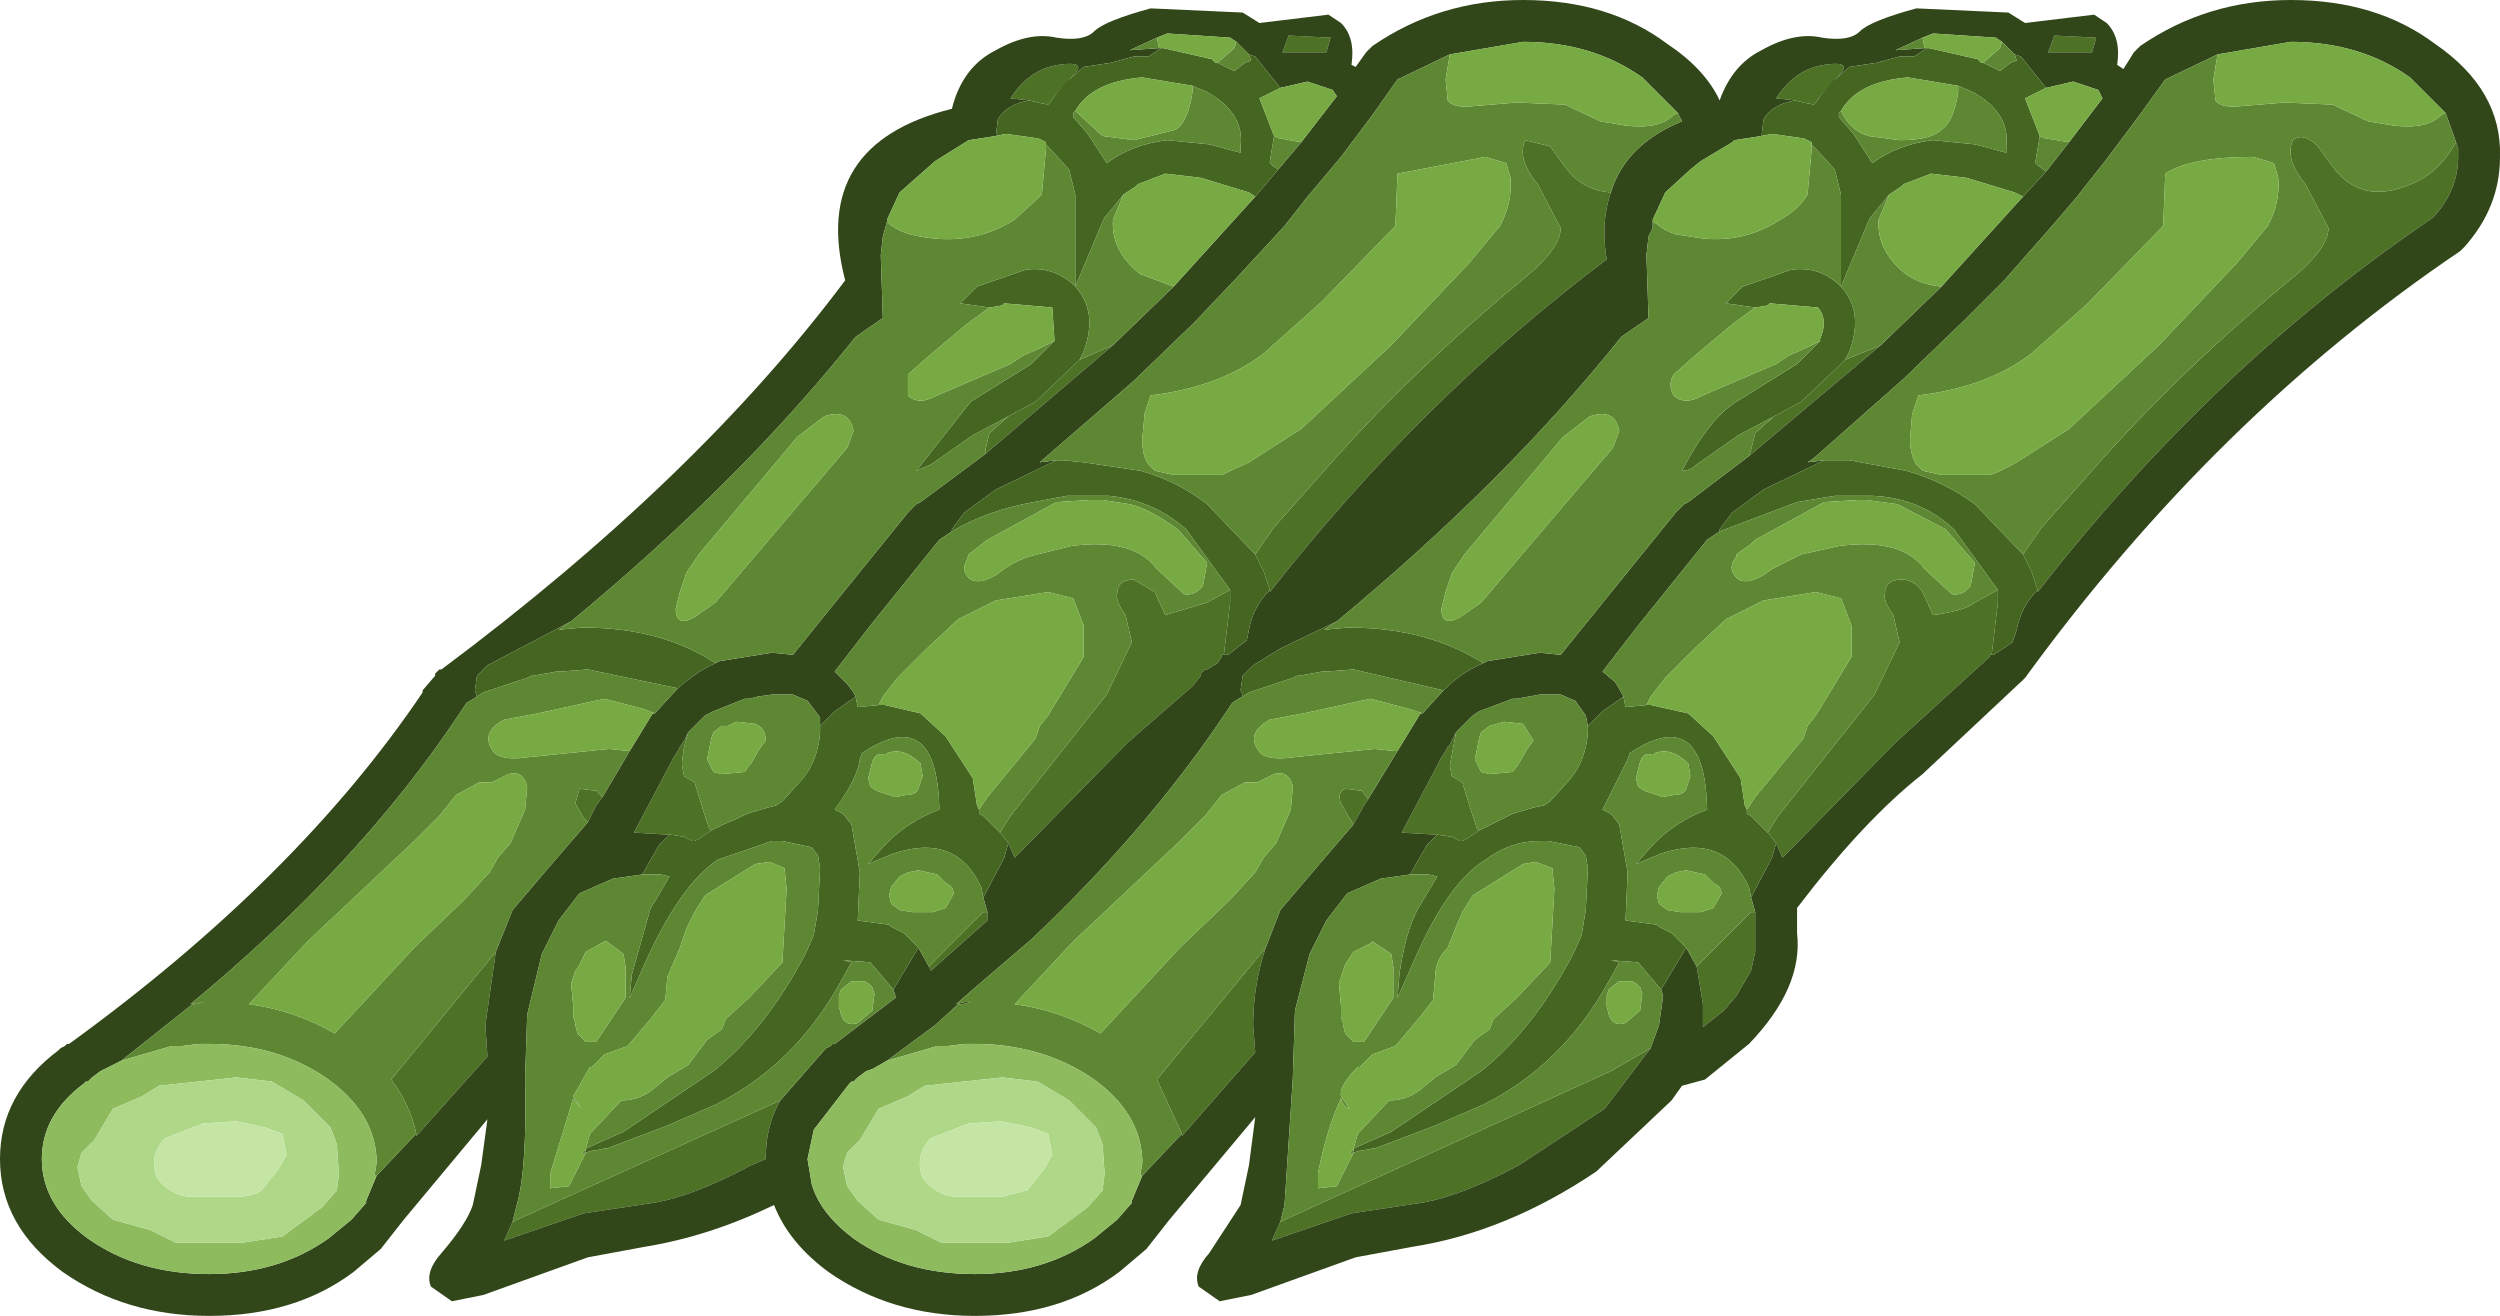 <?xml version="1.0" encoding="UTF-8" standalone="no"?>
<svg xmlns:ffdec="https://www.free-decompiler.com/flash" xmlns:xlink="http://www.w3.org/1999/xlink" ffdec:objectType="shape" height="31.45px" width="59.75px" xmlns="http://www.w3.org/2000/svg">
  <g transform="matrix(1.0, 0.0, 0.0, 1.0, 23.35, 33.95)">
    <path d="M25.6 -32.7 L25.75 -33.1 26.75 -33.05 26.65 -32.7 25.6 -32.7 M21.6 -25.7 L18.45 -23.05 18.5 -23.2 18.6 -23.6 19.05 -24.0 19.7 -24.35 20.75 -25.35 21.6 -25.7 M9.35 -14.85 L9.25 -14.7 9.0 -14.25 8.9 -14.4 8.7 -14.75 Q8.6 -15.0 8.8 -15.1 L9.2 -15.05 9.35 -14.85 M6.9 -11.3 Q6.6 -10.4 6.6 -9.45 L6.65 -8.8 4.9 -6.8 4.9 -6.85 4.3 -8.15 6.9 -11.3 M19.55 -31.55 L19.1 -31.6 Q19.55 -32.3 20.25 -32.4 20.9 -32.5 20.65 -32.2 L20.15 -31.65 20.05 -31.5 20.0 -31.45 19.75 -31.5 19.55 -31.55 M25.0 -20.7 L25.45 -21.35 26.65 -22.7 Q28.75 -25.1 31.55 -27.4 32.3 -28.05 32.3 -28.5 L31.75 -29.55 Q31.25 -30.15 31.45 -30.6 31.7 -30.8 32.05 -30.45 L32.45 -29.9 Q33.1 -29.1 34.15 -29.5 34.9 -29.75 35.35 -30.55 L35.4 -30.4 35.4 -30.2 Q35.4 -29.4 34.8 -28.75 29.55 -25.2 25.35 -19.8 L25.35 -19.85 25.2 -20.3 25.0 -20.7 M24.25 -18.3 L24.2 -18.3 24.2 -18.25 21.95 -16.2 19.25 -13.45 19.1 -13.8 18.9 -14.05 19.15 -14.45 21.45 -17.35 22.05 -18.6 21.9 -19.25 Q21.65 -19.6 21.7 -19.75 21.7 -20.1 22.1 -20.1 22.4 -20.1 22.6 -19.8 L22.85 -19.25 Q23.6 -19.35 23.85 -19.55 L24.4 -19.85 24.4 -19.55 24.25 -18.3 M18.6 -12.15 L18.6 -12.1 18.6 -11.2 18.5 -10.75 18.15 -10.15 17.85 -9.8 17.35 -9.4 17.35 -9.95 17.2 -10.85 17.85 -11.5 18.5 -12.15 18.6 -12.15 M16.1 -8.9 L15.0 -7.45 12.95 -6.1 Q11.55 -5.35 10.6 -5.2 L8.95 -4.95 7.05 -4.3 7.25 -4.75 15.15 -8.35 16.1 -8.9 M11.0 -14.0 L10.15 -14.05 11.05 -15.75 11.1 -15.85 11.2 -16.0 11.25 -16.1 11.3 -16.15 11.45 -16.45 11.3 -15.65 11.35 -15.4 11.6 -15.25 11.8 -14.6 11.95 -14.15 12.0 -14.1 11.7 -13.9 11.6 -13.85 11.55 -13.85 11.35 -13.95 11.0 -14.0 M7.3 -32.7 L7.45 -33.1 8.45 -33.05 8.35 -32.7 7.3 -32.7 M3.25 -25.7 L0.2 -23.1 0.2 -23.2 0.3 -23.6 0.75 -24.0 1.4 -24.35 2.45 -25.35 3.25 -25.7 M-8.95 -14.9 L-9.1 -14.7 -9.3 -14.3 -9.4 -14.4 -9.6 -14.75 -9.5 -15.1 -9.1 -15.05 -8.95 -14.9 M-11.5 -11.2 L-11.75 -9.45 -11.7 -8.7 -13.4 -6.8 -13.4 -6.85 Q-13.55 -7.55 -14.0 -8.15 L-11.5 -11.2 M1.25 -31.55 L0.8 -31.6 Q1.25 -32.3 1.95 -32.4 2.6 -32.5 2.35 -32.2 L1.85 -31.65 1.75 -31.5 1.7 -31.45 1.45 -31.5 1.25 -31.55 M15.15 -29.35 Q14.9 -28.65 15.05 -27.75 10.65 -24.45 7.0 -19.8 L7.0 -19.85 6.85 -20.3 6.65 -20.7 7.1 -21.35 8.3 -22.7 Q10.4 -25.1 13.2 -27.4 13.95 -28.05 13.95 -28.5 L13.4 -29.55 Q12.9 -30.15 13.1 -30.6 L13.7 -30.45 14.1 -29.9 Q14.5 -29.4 15.15 -29.35 M5.9 -18.3 L5.85 -18.3 5.85 -18.25 5.75 -18.1 5.5 -17.95 5.45 -17.95 5.35 -17.85 5.35 -17.8 5.15 -17.55 3.6 -16.2 0.9 -13.45 0.75 -13.8 0.55 -14.05 0.8 -14.45 3.1 -17.35 3.7 -18.6 3.55 -19.25 Q3.3 -19.6 3.35 -19.75 3.35 -20.1 3.75 -20.1 L4.25 -19.8 4.5 -19.25 5.5 -19.55 6.05 -19.85 6.05 -19.55 5.9 -18.3 M0.25 -12.15 L0.25 -12.1 0.25 -11.95 -1.1 -10.75 -1.15 -10.85 -0.5 -11.5 0.15 -12.15 0.25 -12.15 M-4.7 -7.65 Q-5.05 -7.05 -5.05 -6.25 L-5.4 -6.1 Q-6.8 -5.35 -7.75 -5.2 L-9.4 -4.95 -11.3 -4.3 -11.1 -4.75 -4.7 -7.65 M-7.35 -14.0 L-8.2 -14.05 -7.3 -15.75 -7.25 -15.85 -7.15 -16.0 -7.1 -16.1 -7.0 -16.25 -6.9 -16.45 -7.0 -16.1 -7.05 -15.75 -7.05 -15.65 -7.0 -15.4 -6.75 -15.25 -6.55 -14.6 -6.4 -14.15 -6.35 -14.1 -6.65 -13.9 -6.75 -13.85 -6.8 -13.85 -7.0 -13.95 -7.3 -14.0 -7.35 -14.0" fill="#4d7226" fill-rule="evenodd" stroke="none"/>
    <path d="M27.65 -32.7 L27.8 -32.85 Q29.4 -33.95 31.4 -33.95 33.45 -33.95 34.85 -32.9 36.45 -31.8 36.4 -30.2 36.4 -29.0 35.55 -28.05 L35.45 -27.95 Q29.6 -24.0 25.05 -17.75 L25.0 -17.7 22.6 -15.45 Q21.2 -14.35 19.6 -12.25 L19.6 -11.65 Q19.75 -10.35 18.45 -9.0 L17.4 -8.15 16.85 -8.0 16.6 -7.65 14.8 -5.95 Q12.65 -4.5 10.4 -4.15 L9.05 -3.9 6.55 -3.0 5.8 -2.85 5.3 -3.2 Q5.15 -3.55 5.55 -4.0 L6.3 -5.15 6.5 -6.1 6.65 -7.25 4.6 -4.8 4.05 -4.1 3.4 -3.55 Q2.0 -2.5 -0.05 -2.5 -2.05 -2.5 -3.55 -3.55 -4.5 -4.25 -4.85 -5.15 -6.4 -4.4 -7.95 -4.15 L-9.3 -3.9 -11.8 -3.0 -12.55 -2.85 -13.05 -3.2 Q-13.2 -3.55 -12.8 -4.0 -12.2 -4.7 -12.05 -5.15 L-11.85 -6.1 -11.7 -7.2 -13.7 -4.8 -14.25 -4.1 -14.9 -3.55 Q-16.3 -2.5 -18.35 -2.5 -20.35 -2.5 -21.85 -3.55 -23.35 -4.65 -23.35 -6.25 -23.35 -7.8 -21.95 -8.85 L-21.9 -8.9 -21.8 -8.95 -21.75 -9.0 -21.7 -9.0 Q-16.25 -12.95 -13.25 -17.4 L-13.25 -17.45 -12.95 -17.8 -12.95 -17.85 -12.85 -17.95 -12.8 -17.95 Q-6.7 -22.5 -3.15 -27.25 -4.0 -30.5 -0.6 -31.35 -0.35 -32.35 0.45 -32.75 1.25 -33.2 1.9 -33.05 2.55 -32.95 2.8 -33.2 3.05 -33.45 4.15 -33.75 L6.35 -33.65 6.75 -33.4 8.4 -33.6 8.7 -33.4 Q9.05 -33.05 8.95 -32.4 L9.05 -32.35 9.3 -32.7 9.45 -32.85 Q11.05 -33.95 13.05 -33.95 15.1 -33.95 16.5 -32.9 17.4 -32.3 17.75 -31.55 18.05 -32.4 18.75 -32.75 19.55 -33.2 20.2 -33.05 20.85 -32.95 21.1 -33.2 21.35 -33.45 22.45 -33.75 L24.65 -33.65 25.05 -33.4 26.7 -33.6 27.0 -33.4 Q27.35 -33.05 27.25 -32.4 L27.4 -32.3 27.65 -32.7 M25.6 -32.7 L26.65 -32.7 26.75 -33.05 25.75 -33.1 25.6 -32.7 M26.1 -30.55 L26.9 -31.6 26.8 -31.8 26.2 -32.0 25.55 -31.85 24.95 -32.6 24.8 -32.65 24.5 -32.95 24.35 -33.05 22.85 -33.15 22.6 -33.05 21.95 -32.75 22.65 -32.8 22.7 -32.8 22.4 -32.6 22.05 -32.6 21.5 -32.45 20.85 -32.35 20.45 -32.0 20.15 -31.65 20.65 -32.2 Q20.9 -32.5 20.25 -32.4 19.55 -32.3 19.1 -31.6 L19.55 -31.55 Q19.0 -31.45 18.8 -31.1 L18.75 -30.7 18.1 -30.6 18.05 -30.55 17.3 -30.1 17.05 -29.9 16.45 -29.35 16.15 -28.7 16.15 -28.65 16.15 -28.5 16.05 -28.3 16.0 -27.85 16.05 -26.35 15.4 -25.9 Q12.65 -22.45 8.6 -19.1 L7.25 -18.45 6.6 -18.05 6.35 -17.8 6.3 -17.45 6.35 -17.35 6.35 -17.3 6.25 -17.25 6.1 -17.15 6.0 -17.0 5.9 -16.85 Q4.05 -14.1 1.3 -11.5 L-0.1 -10.3 -0.5 -9.95 -0.3 -10.0 -0.15 -10.0 -0.35 -9.95 -0.4 -9.95 -0.45 -9.95 -1.0 -9.45 -2.15 -8.6 -2.5 -8.4 -2.65 -8.35 -2.85 -8.2 -2.95 -8.1 -3.0 -8.1 -3.05 -8.05 -3.9 -6.95 -4.05 -6.25 -3.95 -5.65 Q-3.75 -4.95 -2.95 -4.35 -1.75 -3.5 -0.05 -3.5 1.6 -3.5 2.8 -4.35 L3.35 -4.8 3.7 -5.2 3.7 -5.25 3.95 -5.85 4.8 -6.75 4.9 -6.85 4.9 -6.8 6.65 -8.8 6.6 -9.45 Q6.6 -10.4 6.9 -11.3 L7.25 -12.2 8.1 -13.2 9.0 -14.25 9.25 -14.7 9.35 -14.85 10.05 -16.0 10.6 -16.9 10.65 -16.9 11.15 -17.45 Q11.6 -17.9 12.1 -18.1 L12.2 -18.15 13.45 -18.35 13.95 -18.3 15.0 -19.6 16.7 -21.7 16.9 -21.9 17.0 -21.95 18.45 -23.05 21.6 -25.7 23.05 -27.1 25.0 -29.25 25.55 -29.85 26.1 -30.55 M29.65 -32.65 L28.4 -32.05 27.75 -31.15 27.0 -30.15 26.25 -29.2 25.65 -28.5 24.55 -27.25 23.6 -26.3 22.15 -24.9 20.0 -23.0 19.85 -22.9 20.25 -22.95 18.8 -22.25 18.05 -21.7 17.75 -21.3 17.75 -21.25 17.45 -21.05 15.8 -19.0 14.95 -17.9 15.25 -17.65 15.4 -17.4 15.45 -17.3 14.95 -16.95 14.6 -16.6 14.55 -16.85 14.3 -17.2 13.95 -17.35 13.45 -17.35 12.9 -17.25 12.8 -17.25 12.0 -16.95 11.85 -16.85 11.45 -16.45 11.3 -16.15 11.25 -16.1 11.2 -16.0 11.1 -15.85 11.05 -15.75 10.15 -14.05 11.0 -14.0 10.75 -13.75 10.35 -13.05 9.65 -12.95 8.85 -12.6 8.35 -11.95 7.95 -11.15 7.6 -9.8 7.55 -8.25 7.55 -8.2 7.35 -5.15 7.25 -4.75 7.05 -4.3 8.95 -4.95 10.6 -5.2 Q11.55 -5.35 12.95 -6.1 L15.0 -7.45 16.1 -8.9 16.3 -9.45 16.4 -10.15 16.35 -10.3 16.95 -11.3 17.2 -10.85 17.35 -9.95 17.35 -9.4 17.85 -9.8 18.15 -10.15 18.5 -10.75 18.6 -11.2 18.6 -12.1 18.6 -12.15 18.5 -12.5 19.0 -13.45 19.1 -13.8 19.25 -13.45 21.95 -16.2 24.2 -18.25 24.2 -18.3 24.25 -18.3 24.3 -18.3 24.75 -18.6 24.85 -18.9 Q24.95 -19.45 25.35 -19.85 L25.35 -19.8 Q29.55 -25.2 34.8 -28.75 35.4 -29.4 35.4 -30.2 L35.4 -30.4 35.35 -30.55 35.1 -31.25 34.25 -32.1 Q33.05 -32.95 31.4 -32.95 L29.65 -32.65 M7.3 -32.7 L8.35 -32.7 8.45 -33.05 7.45 -33.1 7.3 -32.7 M7.25 -31.85 L6.65 -32.6 6.5 -32.65 6.2 -32.95 6.05 -33.05 4.55 -33.15 4.3 -33.05 3.65 -32.75 4.35 -32.8 4.4 -32.8 4.1 -32.6 3.75 -32.6 3.2 -32.45 2.55 -32.35 2.15 -32.0 1.85 -31.65 2.35 -32.2 Q2.6 -32.5 1.95 -32.4 1.25 -32.3 0.8 -31.6 L1.25 -31.55 Q0.7 -31.45 0.5 -31.1 L0.45 -30.7 -0.2 -30.6 -1.0 -30.1 -1.85 -29.35 -2.15 -28.7 -2.15 -28.65 -2.25 -28.3 -2.3 -27.85 -2.25 -26.35 -2.9 -25.9 Q-5.65 -22.45 -9.7 -19.1 L-11.7 -18.05 -11.95 -17.8 -12.0 -17.45 -11.95 -17.3 -12.2 -17.15 -12.4 -16.85 Q-14.8 -13.25 -18.8 -9.95 L-18.45 -10.0 -18.7 -9.95 -18.75 -9.95 -20.45 -8.6 -20.95 -8.35 -21.15 -8.2 -21.25 -8.1 -21.3 -8.1 -21.35 -8.05 Q-22.35 -7.3 -22.35 -6.25 -22.35 -5.15 -21.25 -4.35 -20.05 -3.5 -18.35 -3.5 -16.7 -3.5 -15.5 -4.35 L-14.95 -4.8 -14.6 -5.2 -14.6 -5.25 -14.35 -5.85 -13.5 -6.75 -13.4 -6.85 -13.4 -6.8 -11.7 -8.7 -11.75 -9.45 -11.5 -11.2 -11.1 -12.2 -10.25 -13.2 -9.3 -14.3 -9.1 -14.7 -8.95 -14.9 -8.3 -16.0 -7.75 -16.9 -7.7 -16.9 -7.15 -17.5 Q-6.7 -17.9 -6.25 -18.1 L-6.15 -18.15 -4.9 -18.35 -4.4 -18.3 -3.35 -19.6 -1.65 -21.7 -1.45 -21.9 -1.35 -21.95 0.2 -23.1 3.25 -25.7 4.7 -27.1 6.65 -29.25 7.2 -29.9 7.75 -30.55 8.6 -31.65 8.5 -31.8 7.9 -32.0 7.25 -31.85 M11.3 -32.65 L10.05 -32.05 9.45 -31.2 8.7 -30.2 7.9 -29.25 7.35 -28.55 6.15 -27.25 5.2 -26.25 3.75 -24.85 1.5 -22.9 1.9 -22.95 0.45 -22.25 -0.3 -21.7 -0.6 -21.3 -0.6 -21.25 -0.9 -21.05 -2.55 -19.0 -3.4 -17.9 -3.1 -17.6 -2.95 -17.4 -2.9 -17.3 -3.4 -16.95 -3.75 -16.6 -3.75 -16.8 -4.05 -17.2 -4.4 -17.35 -4.9 -17.35 -5.25 -17.3 -5.45 -17.25 -5.55 -17.25 -6.3 -16.95 -6.5 -16.85 -6.9 -16.45 -7.0 -16.25 -7.1 -16.1 -7.15 -16.0 -7.25 -15.85 -7.3 -15.75 -8.2 -14.05 -7.35 -14.0 -7.6 -13.75 -8.0 -13.05 -8.7 -12.95 -9.5 -12.6 -10.0 -11.95 -10.4 -11.15 -10.75 -9.7 -10.8 -8.2 Q-10.75 -6.0 -11.0 -5.15 L-11.1 -4.75 -11.3 -4.3 -9.4 -4.95 -7.75 -5.2 Q-6.8 -5.35 -5.4 -6.1 L-5.05 -6.25 Q-5.05 -7.05 -4.7 -7.65 L-3.65 -8.85 -3.6 -8.9 -3.5 -8.95 -3.45 -9.0 -3.4 -9.0 -1.95 -10.1 -1.95 -10.15 -2.0 -10.3 -1.4 -11.3 -1.15 -10.85 -1.1 -10.75 0.25 -11.95 0.25 -12.1 0.25 -12.15 0.15 -12.5 0.65 -13.45 0.75 -13.8 0.9 -13.45 3.6 -16.2 5.15 -17.55 5.35 -17.8 5.35 -17.85 5.45 -17.95 5.5 -17.95 5.75 -18.1 5.85 -18.25 5.85 -18.3 5.9 -18.3 6.0 -18.3 6.45 -18.65 6.5 -18.9 Q6.6 -19.45 7.0 -19.85 L7.0 -19.8 Q10.65 -24.45 15.05 -27.75 14.9 -28.65 15.15 -29.35 15.5 -30.5 16.85 -31.05 L16.75 -31.25 15.9 -32.1 Q14.7 -32.95 13.05 -32.95 L11.3 -32.65 M9.0 -6.45 L9.0 -6.4 8.9 -6.4 9.0 -6.45 M-9.35 -6.45 L-9.35 -6.4 -9.45 -6.4 -9.35 -6.45" fill="#31471a" fill-rule="evenodd" stroke="none"/>
    <path d="M25.55 -31.85 L25.15 -31.65 25.05 -31.6 25.4 -30.7 25.3 -30.1 25.3 -30.05 25.35 -30.0 25.55 -29.85 25.0 -29.25 24.8 -29.35 23.65 -29.7 22.8 -29.8 22.15 -29.55 22.1 -29.5 21.8 -29.3 21.6 -29.05 21.35 -28.75 21.3 -28.65 20.65 -27.1 Q21.2 -26.5 20.85 -25.55 L20.75 -25.35 19.7 -24.35 19.05 -24.0 18.2 -23.55 17.2 -22.85 Q17.05 -22.7 16.85 -22.7 17.5 -23.95 18.15 -24.35 L19.6 -25.25 20.15 -25.8 20.15 -25.85 Q20.35 -26.3 20.1 -26.6 L18.95 -26.7 18.9 -26.65 18.6 -26.6 17.9 -26.7 18.3 -27.1 19.45 -27.5 Q20.1 -27.6 20.6 -27.15 L20.65 -27.1 20.65 -29.3 20.5 -29.9 19.95 -30.5 19.95 -30.55 19.75 -30.65 19.7 -30.65 19.0 -30.75 18.75 -30.7 18.8 -31.1 Q19.0 -31.45 19.55 -31.55 L19.75 -31.5 20.0 -31.45 20.05 -31.5 20.15 -31.65 20.45 -32.0 20.85 -32.35 21.5 -32.45 22.05 -32.6 22.4 -32.6 22.7 -32.8 22.75 -32.8 23.85 -32.55 23.9 -32.55 24.0 -32.45 24.05 -32.45 24.45 -32.25 24.7 -32.45 24.85 -32.5 24.8 -32.65 24.95 -32.6 25.55 -31.85 M12.1 -18.1 Q11.6 -17.9 11.15 -17.45 L9.0 -17.95 8.35 -17.9 8.25 -17.9 7.7 -17.8 7.65 -17.8 7.55 -17.75 6.5 -17.4 6.35 -17.3 6.35 -17.35 6.3 -17.45 6.35 -17.8 6.6 -18.05 7.25 -18.45 8.6 -19.1 8.3 -18.9 8.85 -18.95 8.9 -18.95 Q10.75 -18.95 12.1 -18.1 M20.25 -22.95 L20.4 -22.95 20.85 -22.95 22.2 -22.7 Q23.1 -22.45 23.85 -21.9 L25.0 -20.7 25.2 -20.3 25.35 -19.85 Q24.95 -19.45 24.85 -18.9 L24.75 -18.6 24.3 -18.3 24.25 -18.3 24.4 -19.55 24.4 -19.85 23.35 -21.3 Q22.55 -22.05 21.4 -22.1 L20.5 -22.1 19.6 -21.95 17.75 -21.25 17.75 -21.3 18.05 -21.7 18.8 -22.25 20.25 -22.95 M20.65 -31.3 L20.6 -31.25 20.6 -31.15 20.95 -30.75 21.4 -30.05 Q22.0 -30.5 22.85 -30.6 L23.85 -30.5 24.6 -30.3 24.6 -30.45 Q24.7 -31.25 23.8 -31.75 L23.45 -31.9 22.25 -32.1 Q21.05 -32.0 20.65 -31.3 M19.1 -13.8 L19.0 -13.45 18.5 -12.5 18.45 -12.75 Q17.85 -14.05 16.35 -13.55 L15.75 -13.3 16.1 -13.7 Q16.65 -14.3 17.45 -14.6 17.4 -17.15 15.6 -15.95 L15.55 -15.8 14.95 -14.6 15.15 -14.5 15.35 -14.25 15.55 -13.1 15.5 -11.95 16.25 -11.85 16.3 -11.8 16.6 -11.65 16.95 -11.3 16.35 -10.3 15.8 -10.95 15.15 -11.0 15.35 -10.95 15.1 -10.5 Q14.0 -8.5 12.1 -7.55 L10.95 -7.05 9.5 -6.5 9.45 -6.5 9.2 -6.45 9.15 -6.45 9.0 -6.4 9.0 -6.45 9.0 -6.5 9.9 -6.9 12.05 -8.35 Q13.3 -9.35 14.25 -11.15 L14.45 -11.6 14.55 -12.2 14.6 -13.2 14.55 -13.5 14.4 -13.7 13.65 -13.85 13.45 -13.85 Q12.75 -13.85 12.15 -13.4 11.25 -12.85 10.45 -11.0 L10.05 -10.1 10.1 -10.7 Q10.25 -11.7 10.55 -12.25 L10.7 -12.5 11.0 -13.0 10.8 -13.05 10.75 -13.05 10.35 -13.05 10.75 -13.75 11.0 -14.0 11.35 -13.95 11.55 -13.85 11.6 -13.85 11.7 -13.9 12.0 -14.1 12.3 -14.25 12.8 -14.5 13.3 -14.65 13.55 -14.7 13.7 -14.8 14.15 -15.3 Q14.55 -15.75 14.6 -16.45 L14.6 -16.6 14.95 -16.95 15.45 -17.3 15.5 -17.05 16.0 -17.1 16.1 -17.1 17.0 -16.9 17.6 -16.35 18.25 -15.35 18.35 -14.7 18.4 -14.6 18.4 -14.5 18.5 -14.45 18.9 -14.05 19.1 -13.8 M6.5 -32.65 L6.65 -32.6 7.25 -31.85 6.85 -31.65 6.75 -31.6 7.1 -30.7 7.0 -30.1 7.0 -30.05 7.05 -30.0 7.2 -29.9 6.65 -29.25 6.5 -29.35 5.35 -29.7 4.5 -29.8 3.85 -29.55 3.8 -29.5 3.5 -29.3 3.3 -29.05 3.05 -28.75 3.0 -28.65 2.35 -27.1 Q2.9 -26.5 2.55 -25.55 L2.45 -25.35 1.4 -24.35 0.75 -24.0 -0.1 -23.55 -1.1 -22.85 -1.45 -22.7 -0.15 -24.35 1.3 -25.25 1.85 -25.8 1.85 -25.85 1.8 -26.6 0.65 -26.7 0.6 -26.65 0.3 -26.6 -0.4 -26.7 0.0 -27.1 1.15 -27.5 Q1.8 -27.6 2.3 -27.15 L2.35 -27.1 2.35 -29.3 2.2 -29.9 1.65 -30.5 1.65 -30.55 1.45 -30.65 1.4 -30.65 0.7 -30.75 0.45 -30.7 0.5 -31.1 Q0.7 -31.45 1.25 -31.55 L1.45 -31.5 1.7 -31.45 1.75 -31.5 1.85 -31.65 2.15 -32.0 2.55 -32.35 3.2 -32.45 3.75 -32.6 4.1 -32.6 4.4 -32.8 4.45 -32.8 5.55 -32.55 5.6 -32.55 5.7 -32.45 5.75 -32.45 6.15 -32.25 6.4 -32.45 6.55 -32.5 6.5 -32.65 M-6.25 -18.1 Q-6.7 -17.9 -7.15 -17.5 L-9.3 -17.95 -9.95 -17.9 -10.05 -17.9 -10.6 -17.8 -10.65 -17.8 -10.75 -17.75 -11.8 -17.4 -11.95 -17.3 -12.0 -17.45 -11.95 -17.8 -11.7 -18.05 -9.7 -19.1 -10.0 -18.9 -9.45 -18.95 -9.4 -18.95 Q-7.55 -18.95 -6.25 -18.1 M2.35 -31.3 L2.3 -31.25 2.3 -31.15 2.65 -30.75 3.1 -30.05 Q3.7 -30.5 4.55 -30.6 L5.55 -30.5 6.3 -30.3 6.3 -30.45 Q6.4 -31.25 5.5 -31.75 L5.15 -31.9 3.95 -32.1 Q2.75 -32.0 2.35 -31.3 M7.0 -19.85 Q6.6 -19.45 6.5 -18.9 L6.45 -18.65 6.0 -18.3 5.9 -18.3 6.05 -19.55 6.05 -19.85 5.0 -21.3 Q4.2 -22.0 3.15 -22.1 L2.15 -22.1 1.35 -21.95 Q0.25 -21.75 -0.6 -21.25 L-0.6 -21.3 -0.3 -21.7 0.45 -22.25 1.9 -22.95 2.05 -22.95 2.55 -22.9 3.9 -22.7 Q4.8 -22.45 5.5 -21.9 L6.65 -20.7 6.85 -20.3 7.0 -19.85 M0.75 -13.8 L0.65 -13.45 0.15 -12.5 0.1 -12.75 Q-0.5 -14.05 -2.0 -13.55 L-2.6 -13.3 -2.25 -13.7 Q-1.7 -14.3 -0.9 -14.6 -0.95 -17.15 -2.75 -15.95 L-2.8 -15.8 Q-2.85 -15.35 -3.4 -14.6 L-3.2 -14.5 -3.0 -14.25 -2.8 -13.1 -2.85 -11.95 -2.1 -11.85 -2.05 -11.8 -1.75 -11.65 -1.4 -11.3 -2.0 -10.3 -2.55 -10.95 -3.2 -11.0 -3.0 -10.95 -3.25 -10.5 Q-4.35 -8.5 -6.25 -7.55 L-7.4 -7.05 -8.85 -6.5 -8.9 -6.5 -9.15 -6.45 -9.2 -6.45 -9.35 -6.4 -9.35 -6.45 -9.35 -6.5 -8.45 -6.9 -6.3 -8.35 Q-5.05 -9.35 -4.1 -11.15 L-3.9 -11.6 -3.8 -12.2 -3.75 -13.2 -3.8 -13.5 -3.95 -13.7 -4.65 -13.85 -4.9 -13.85 -6.2 -13.4 Q-7.1 -12.8 -7.95 -10.9 L-8.3 -10.1 -8.25 -10.65 -7.8 -12.25 -7.7 -12.4 -7.35 -13.0 -7.55 -13.05 -7.6 -13.05 -8.0 -13.05 -7.6 -13.75 -7.35 -14.0 -7.3 -14.0 -7.0 -13.95 -6.8 -13.85 -6.75 -13.85 -6.65 -13.9 -6.35 -14.1 -6.25 -14.15 -6.05 -14.25 -5.7 -14.4 -5.5 -14.5 -5.0 -14.65 -4.8 -14.7 -4.65 -14.8 -4.2 -15.3 Q-3.8 -15.75 -3.75 -16.45 L-3.75 -16.6 -3.4 -16.95 -2.9 -17.3 -2.85 -17.05 -2.35 -17.1 -2.2 -17.1 -1.35 -16.9 -0.75 -16.35 -0.1 -15.35 0.0 -14.7 0.05 -14.6 0.05 -14.5 0.15 -14.45 0.55 -14.05 0.75 -13.8" fill="#446620" fill-rule="evenodd" stroke="none"/>
    <path d="M25.4 -30.7 L25.5 -30.65 26.1 -30.55 25.55 -29.85 25.35 -30.0 25.3 -30.05 25.3 -30.1 25.4 -30.7 M23.05 -27.1 L21.6 -25.7 20.75 -25.35 20.85 -25.55 Q21.2 -26.5 20.65 -27.1 L21.3 -28.65 21.35 -28.75 21.6 -29.05 21.8 -29.3 21.55 -28.7 Q21.5 -27.95 22.2 -27.4 22.55 -27.15 23.05 -27.1 M18.45 -23.05 L17.0 -21.95 16.9 -21.9 16.7 -21.7 15.0 -19.6 13.95 -18.3 13.45 -18.35 12.2 -18.15 12.1 -18.1 Q10.75 -18.95 8.9 -18.95 L8.85 -18.95 8.3 -18.9 8.6 -19.1 Q12.65 -22.45 15.4 -25.9 L16.05 -26.35 16.0 -27.85 16.05 -28.3 16.15 -28.5 16.15 -28.65 16.25 -28.6 Q16.4 -28.45 16.7 -28.35 L17.35 -28.25 Q18.35 -28.15 19.2 -28.7 19.65 -28.95 19.85 -29.3 L19.95 -30.4 19.95 -30.5 20.5 -29.9 20.65 -29.3 20.65 -27.1 20.6 -27.15 Q20.1 -27.6 19.45 -27.5 L18.3 -27.1 17.9 -26.7 18.6 -26.6 18.05 -26.2 17.1 -25.4 16.65 -25.0 Q16.5 -24.75 16.65 -24.5 16.9 -24.25 17.35 -24.5 L19.1 -25.25 19.4 -25.45 19.85 -25.65 20.15 -25.8 19.6 -25.25 18.15 -24.35 Q17.5 -23.95 16.85 -22.7 17.05 -22.7 17.2 -22.85 L18.2 -23.55 19.05 -24.0 18.6 -23.6 18.5 -23.2 18.45 -23.05 M11.15 -17.45 L10.65 -16.9 10.35 -17.0 9.4 -17.25 7.8 -16.9 7.0 -16.75 Q6.45 -16.45 6.7 -16.05 6.85 -15.75 7.55 -15.85 L9.5 -16.05 10.0 -16.0 10.05 -16.0 9.35 -14.85 9.2 -15.05 8.8 -15.1 Q8.6 -15.0 8.7 -14.75 L8.9 -14.4 9.0 -14.25 8.1 -13.2 7.25 -12.2 6.9 -11.3 4.3 -8.15 4.9 -6.85 4.8 -6.75 3.95 -5.85 3.9 -5.85 3.95 -6.15 3.95 -6.25 Q3.9 -7.35 2.8 -8.15 1.65 -8.95 0.1 -9.0 L-0.05 -9.0 -0.3 -9.0 -0.7 -8.95 -0.95 -8.95 -2.15 -8.6 -1.0 -9.45 -0.45 -9.95 -0.4 -9.95 -0.35 -9.95 -0.15 -10.0 -0.3 -10.0 -0.5 -9.95 -0.1 -10.3 1.3 -11.5 Q4.05 -14.1 5.9 -16.85 L6.0 -17.0 6.1 -17.15 6.25 -17.25 6.35 -17.3 6.5 -17.4 7.55 -17.75 7.65 -17.8 7.7 -17.8 8.25 -17.9 8.35 -17.9 9.0 -17.95 11.15 -17.45 M22.65 -32.8 L21.95 -32.75 22.6 -33.05 22.65 -32.8 M24.5 -32.95 L24.8 -32.65 24.85 -32.5 24.7 -32.45 24.45 -32.25 24.05 -32.45 24.45 -32.8 24.5 -32.95 M29.65 -32.65 L29.55 -32.05 29.6 -31.55 Q29.7 -31.4 30.05 -31.4 L31.25 -31.5 32.4 -31.45 33.25 -31.05 33.85 -30.95 Q34.65 -30.85 35.0 -31.2 L35.1 -31.25 35.35 -30.55 Q34.9 -29.75 34.15 -29.5 33.1 -29.1 32.45 -29.9 L32.05 -30.45 Q31.7 -30.8 31.45 -30.6 31.25 -30.15 31.75 -29.55 L32.3 -28.5 Q32.3 -28.05 31.55 -27.4 28.75 -25.1 26.65 -22.7 L25.45 -21.35 25.0 -20.7 23.85 -21.9 Q23.1 -22.45 22.2 -22.7 L20.85 -22.95 20.4 -22.95 20.25 -22.95 19.85 -22.9 20.0 -23.0 22.15 -24.9 23.6 -26.3 24.55 -27.25 25.65 -28.5 26.25 -29.2 27.0 -30.15 27.75 -31.15 28.4 -32.05 29.65 -32.65 M23.45 -31.9 L23.8 -31.75 Q24.7 -31.25 24.6 -30.45 L24.6 -30.3 23.85 -30.5 22.85 -30.6 Q22.0 -30.5 21.4 -30.05 L20.95 -30.75 20.6 -31.15 20.6 -31.25 20.65 -31.3 Q20.85 -30.85 21.3 -30.7 L22.05 -30.6 Q22.8 -30.6 23.05 -30.85 23.35 -31.05 23.45 -31.75 L23.45 -31.9 M22.5 -24.5 L22.35 -24.05 22.3 -23.45 Q22.3 -23.1 22.45 -22.85 L22.6 -22.7 23.05 -22.6 24.2 -22.6 Q24.3 -22.6 24.85 -22.9 L26.1 -23.7 28.25 -25.7 30.1 -27.65 30.85 -28.55 Q31.15 -29.1 31.1 -29.7 L31.0 -30.05 30.5 -30.2 Q29.0 -30.2 28.4 -29.8 L28.35 -28.55 26.55 -26.7 25.2 -25.5 Q24.15 -24.7 22.5 -24.5 M18.5 -12.5 L18.6 -12.15 18.5 -12.15 17.85 -11.5 17.2 -10.85 16.95 -11.3 16.6 -11.65 16.3 -11.8 16.25 -11.85 15.5 -11.95 15.55 -13.1 15.35 -14.25 15.15 -14.5 14.95 -14.6 15.55 -15.8 15.6 -15.95 Q17.4 -17.15 17.45 -14.6 16.65 -14.3 16.1 -13.7 L15.75 -13.3 16.35 -13.55 Q17.85 -14.05 18.45 -12.75 L18.5 -12.5 M16.35 -10.3 L16.4 -10.15 16.3 -9.45 16.1 -8.9 15.15 -8.35 7.25 -4.75 7.35 -5.15 7.55 -8.2 7.55 -8.25 7.6 -9.8 7.95 -11.15 8.35 -11.95 8.85 -12.6 9.65 -12.95 10.35 -13.05 10.75 -13.05 10.8 -13.05 11.0 -13.0 10.7 -12.5 10.55 -12.25 Q10.25 -11.7 10.1 -10.7 L10.05 -10.1 10.45 -11.0 Q11.25 -12.85 12.15 -13.4 12.75 -13.85 13.45 -13.85 L13.65 -13.85 14.4 -13.7 14.55 -13.5 14.6 -13.2 14.55 -12.2 14.45 -11.6 14.25 -11.15 Q13.3 -9.35 12.05 -8.35 L9.9 -6.9 9.0 -6.5 9.1 -6.85 9.85 -7.65 Q10.3 -7.65 10.65 -7.95 L10.95 -8.2 11.45 -8.5 11.9 -9.1 12.25 -9.35 12.35 -9.6 12.9 -10.1 13.7 -10.95 13.8 -12.7 13.75 -13.2 13.35 -13.35 13.05 -13.3 11.85 -12.55 11.6 -12.15 11.45 -11.8 11.25 -11.3 Q10.95 -11.0 10.95 -10.6 L10.9 -10.05 10.55 -9.6 10.0 -8.95 9.45 -8.75 9.15 -8.45 9.1 -8.45 Q8.65 -8.0 8.7 -7.75 L8.9 -7.45 Q8.75 -7.5 8.7 -7.7 8.35 -6.95 8.15 -5.9 L8.15 -5.55 8.6 -5.6 8.9 -6.2 9.0 -6.4 9.15 -6.45 9.2 -6.45 9.45 -6.5 9.5 -6.5 10.95 -7.05 12.1 -7.55 Q14.0 -8.5 15.1 -10.5 L15.35 -10.95 15.15 -11.0 15.8 -10.95 16.35 -10.3 M11.45 -16.45 L11.85 -16.85 12.0 -16.95 12.8 -17.25 12.9 -17.25 13.45 -17.35 13.95 -17.35 14.3 -17.2 14.55 -16.85 14.6 -16.6 14.6 -16.45 Q14.55 -15.75 14.15 -15.3 L13.7 -14.8 13.55 -14.7 13.3 -14.65 12.8 -14.5 12.3 -14.25 12.0 -14.1 11.95 -14.15 11.8 -14.6 11.6 -15.25 11.35 -15.4 11.3 -15.65 11.45 -16.45 M15.45 -17.3 L15.4 -17.4 15.25 -17.65 14.95 -17.9 15.8 -19.0 17.45 -21.05 17.75 -21.25 19.6 -21.95 20.5 -22.1 21.4 -22.1 Q22.55 -22.05 23.35 -21.3 L24.4 -19.85 23.85 -19.55 Q23.6 -19.35 22.85 -19.25 L22.6 -19.8 Q22.4 -20.1 22.1 -20.1 21.7 -20.1 21.7 -19.75 21.65 -19.6 21.9 -19.25 L22.05 -18.6 21.45 -17.35 19.15 -14.45 18.9 -14.05 18.5 -14.45 18.4 -14.5 18.4 -14.6 18.6 -14.9 19.75 -16.3 19.85 -16.6 20.05 -16.85 20.9 -18.25 20.9 -19.0 20.65 -19.65 20.05 -19.8 18.8 -19.6 17.9 -19.15 17.15 -18.45 16.45 -17.75 16.1 -17.3 16.0 -17.1 15.5 -17.05 15.45 -17.3 M7.75 -30.55 L7.2 -29.9 7.05 -30.0 7.0 -30.05 7.0 -30.1 7.1 -30.7 7.2 -30.65 7.75 -30.55 M4.7 -27.1 L3.25 -25.7 2.45 -25.35 2.55 -25.55 Q2.9 -26.5 2.35 -27.1 L3.0 -28.65 3.05 -28.75 3.3 -29.05 3.5 -29.3 3.25 -28.7 Q3.2 -27.95 3.9 -27.4 L4.7 -27.1 M0.2 -23.1 L-1.35 -21.95 -1.45 -21.9 -1.65 -21.7 -3.35 -19.6 -4.4 -18.3 -4.9 -18.35 -6.15 -18.15 -6.25 -18.1 Q-7.55 -18.95 -9.4 -18.95 L-9.45 -18.95 -10.0 -18.9 -9.7 -19.1 Q-5.65 -22.45 -2.9 -25.9 L-2.25 -26.35 -2.3 -27.85 -2.25 -28.3 -2.15 -28.65 Q-1.95 -28.45 -1.6 -28.35 -0.2 -28.0 0.9 -28.7 L1.55 -29.3 1.65 -30.4 1.65 -30.5 2.2 -29.9 2.35 -29.3 2.35 -27.1 2.3 -27.15 Q1.8 -27.6 1.15 -27.5 L0.0 -27.1 -0.4 -26.7 0.3 -26.6 -0.25 -26.2 -1.2 -25.4 -1.65 -25.0 -1.65 -24.5 Q-1.4 -24.25 -0.95 -24.5 L0.8 -25.25 1.1 -25.45 1.55 -25.65 1.85 -25.8 1.3 -25.25 -0.15 -24.35 -1.45 -22.7 -1.1 -22.85 -0.1 -23.55 0.75 -24.0 0.3 -23.6 0.2 -23.2 0.2 -23.1 M-7.15 -17.5 L-7.7 -16.9 -7.95 -17.0 -8.9 -17.25 -10.5 -16.9 -11.3 -16.75 Q-11.85 -16.45 -11.6 -16.05 -11.45 -15.75 -10.75 -15.85 L-8.8 -16.05 -8.3 -16.0 -8.95 -14.9 -9.1 -15.05 -9.5 -15.1 -9.6 -14.75 -9.4 -14.4 -9.3 -14.3 -10.25 -13.2 -11.1 -12.2 -11.5 -11.2 -14.0 -8.15 Q-13.55 -7.55 -13.4 -6.85 L-13.5 -6.75 -14.35 -5.85 -14.4 -5.85 -14.35 -6.15 -14.35 -6.25 Q-14.4 -7.35 -15.5 -8.15 -16.7 -9.0 -18.35 -9.0 L-18.6 -9.0 -19.0 -8.95 -19.25 -8.95 -20.45 -8.6 -18.75 -9.95 -18.7 -9.95 -18.45 -10.0 -18.8 -9.95 Q-14.8 -13.25 -12.4 -16.85 L-12.2 -17.15 -11.95 -17.3 -11.8 -17.4 -10.75 -17.75 -10.65 -17.8 -10.6 -17.8 -10.05 -17.9 -9.95 -17.9 -9.3 -17.95 -7.15 -17.5 M4.35 -32.8 L3.65 -32.75 4.3 -33.05 4.35 -32.8 M6.2 -32.95 L6.5 -32.65 6.55 -32.5 6.4 -32.45 6.15 -32.25 5.75 -32.45 6.15 -32.8 6.2 -32.95 M5.15 -31.9 L5.5 -31.75 Q6.4 -31.25 6.3 -30.45 L6.3 -30.3 5.55 -30.5 4.55 -30.6 Q3.7 -30.5 3.1 -30.05 L2.65 -30.75 2.3 -31.15 2.3 -31.25 2.35 -31.3 3.0 -30.7 3.75 -30.6 4.75 -30.85 Q5.05 -31.05 5.15 -31.75 L5.15 -31.9 M1.9 -22.95 L1.5 -22.9 3.75 -24.85 5.2 -26.25 6.15 -27.25 7.35 -28.55 7.9 -29.25 8.7 -30.2 9.45 -31.2 10.05 -32.05 11.3 -32.65 11.2 -32.05 11.25 -31.55 Q11.35 -31.4 11.7 -31.4 L12.9 -31.5 14.05 -31.45 14.9 -31.05 15.5 -30.95 Q16.3 -30.85 16.65 -31.2 L16.75 -31.25 16.85 -31.05 Q15.5 -30.5 15.15 -29.35 14.5 -29.4 14.1 -29.9 L13.7 -30.45 13.1 -30.6 Q12.9 -30.15 13.4 -29.55 L13.95 -28.5 Q13.95 -28.05 13.2 -27.4 10.4 -25.1 8.3 -22.7 L7.1 -21.35 6.65 -20.7 5.5 -21.9 Q4.8 -22.45 3.9 -22.7 L2.55 -22.9 2.05 -22.95 1.9 -22.95 M0.15 -12.5 L0.25 -12.15 0.15 -12.15 -0.5 -11.5 -1.15 -10.85 -1.4 -11.3 -1.75 -11.65 -2.05 -11.8 -2.1 -11.85 -2.85 -11.95 -2.8 -13.1 -3.0 -14.25 -3.2 -14.5 -3.4 -14.6 Q-2.85 -15.35 -2.8 -15.8 L-2.75 -15.95 Q-0.95 -17.15 -0.9 -14.6 -1.7 -14.3 -2.25 -13.7 L-2.6 -13.3 -2.0 -13.55 Q-0.5 -14.05 0.1 -12.75 L0.15 -12.5 M-2.0 -10.3 L-1.95 -10.15 -1.95 -10.1 -3.4 -9.0 -3.45 -9.0 -3.5 -8.95 -3.6 -8.9 -3.65 -8.85 -4.7 -7.65 -11.1 -4.75 -11.0 -5.15 Q-10.75 -6.0 -10.8 -8.2 L-10.75 -9.7 -10.4 -11.15 -10.0 -11.95 -9.5 -12.6 -8.7 -12.95 -8.0 -13.05 -7.6 -13.05 -7.55 -13.05 -7.35 -13.0 -7.7 -12.4 -7.8 -12.25 -8.25 -10.65 -8.3 -10.1 -7.95 -10.9 Q-7.1 -12.8 -6.2 -13.4 L-4.9 -13.85 -4.65 -13.85 -3.95 -13.7 -3.8 -13.5 -3.75 -13.2 -3.8 -12.2 -3.9 -11.6 -4.1 -11.15 Q-5.05 -9.35 -6.3 -8.35 L-8.45 -6.9 -9.35 -6.5 -9.25 -6.85 -8.5 -7.65 Q-8.05 -7.65 -7.7 -7.95 L-7.4 -8.2 -6.9 -8.5 -6.45 -9.1 -6.1 -9.35 -6.0 -9.6 -5.45 -10.1 -4.65 -10.95 -4.55 -12.7 -4.6 -13.2 -4.95 -13.35 -5.3 -13.3 -6.5 -12.55 -6.75 -12.15 -6.95 -11.75 -7.1 -11.3 -7.4 -10.6 -7.45 -10.05 -7.8 -9.6 -8.35 -8.95 -8.9 -8.75 -9.2 -8.45 -9.25 -8.45 -9.65 -7.75 -9.45 -7.45 -9.65 -7.7 -10.2 -5.9 -10.2 -5.55 -9.75 -5.6 -9.45 -6.2 -9.35 -6.4 -9.2 -6.45 -9.15 -6.45 -8.9 -6.5 -8.85 -6.5 -7.4 -7.05 -6.25 -7.55 Q-4.35 -8.5 -3.25 -10.5 L-3.0 -10.95 -3.2 -11.0 -2.55 -10.95 -2.0 -10.3 M-6.9 -16.45 L-6.5 -16.85 -6.3 -16.95 -5.55 -17.25 -5.45 -17.25 -5.25 -17.3 -4.9 -17.35 -4.4 -17.35 -4.05 -17.2 -3.75 -16.8 -3.75 -16.6 -3.75 -16.45 Q-3.8 -15.75 -4.2 -15.3 L-4.65 -14.8 -4.8 -14.7 -5.0 -14.65 -5.5 -14.5 -5.7 -14.4 -6.05 -14.25 -6.25 -14.15 -6.35 -14.1 -6.4 -14.15 -6.55 -14.6 -6.75 -15.25 -7.0 -15.4 -7.05 -15.65 -7.05 -15.75 -7.0 -16.1 -6.9 -16.45 M-2.9 -17.3 L-2.95 -17.4 -3.1 -17.6 -3.4 -17.9 -2.55 -19.0 -0.9 -21.05 -0.6 -21.25 Q0.25 -21.75 1.35 -21.95 L2.15 -22.1 3.15 -22.1 Q4.2 -22.0 5.0 -21.3 L6.05 -19.85 5.5 -19.55 4.5 -19.25 4.25 -19.8 3.75 -20.1 Q3.35 -20.1 3.35 -19.75 3.3 -19.6 3.55 -19.25 L3.7 -18.6 3.1 -17.35 0.8 -14.45 0.55 -14.05 0.15 -14.45 0.05 -14.5 0.05 -14.6 0.25 -14.9 1.4 -16.3 1.5 -16.6 1.7 -16.85 2.55 -18.25 2.55 -19.0 2.3 -19.65 1.7 -19.8 0.45 -19.6 -0.45 -19.15 -1.2 -18.45 -1.9 -17.75 -2.25 -17.3 -2.35 -17.1 -2.85 -17.05 -2.9 -17.3 M4.15 -24.5 L4.0 -24.05 4.0 -24.0 3.95 -23.45 Q3.95 -23.05 4.1 -22.85 L4.25 -22.7 4.7 -22.6 5.85 -22.6 6.5 -22.9 7.75 -23.7 9.9 -25.7 11.75 -27.65 12.5 -28.55 Q12.8 -29.1 12.75 -29.7 L12.65 -30.05 12.15 -30.2 10.05 -29.8 10.0 -28.55 8.25 -26.75 6.85 -25.5 Q5.8 -24.7 4.15 -24.5 M22.65 -20.35 L23.3 -19.75 Q23.55 -19.7 23.75 -19.95 L23.85 -20.5 23.15 -21.3 22.0 -21.9 21.25 -22.0 21.05 -22.0 20.25 -21.95 18.6 -21.05 18.5 -20.95 18.15 -20.7 18.15 -20.65 Q17.9 -20.35 18.2 -20.1 18.5 -19.95 19.0 -20.35 L19.7 -20.7 20.6 -20.9 Q22.1 -21.1 22.65 -20.35 M11.2 -19.8 L11.1 -19.4 Q11.1 -18.95 11.55 -19.2 L12.05 -19.55 15.2 -23.25 15.35 -23.65 Q15.25 -24.2 14.65 -24.0 L14.0 -23.5 11.65 -20.7 11.35 -20.25 11.2 -19.8 M12.25 -16.6 L12.05 -16.45 12.0 -16.3 11.9 -15.8 12.05 -15.5 12.25 -15.45 12.8 -15.5 12.95 -15.7 13.15 -16.05 13.3 -16.25 13.05 -16.65 12.6 -16.7 12.25 -16.6 M17.6 -12.25 L17.8 -12.6 17.75 -12.75 17.6 -12.85 17.4 -13.05 16.95 -13.15 16.7 -13.1 16.5 -13.0 16.3 -12.75 16.25 -12.55 16.3 -12.35 16.5 -12.2 16.8 -12.15 17.3 -12.15 17.6 -12.25 M15.8 -15.15 L15.95 -15.05 16.4 -14.9 16.65 -14.95 Q16.9 -14.95 16.95 -15.1 L17.05 -15.4 17.0 -15.7 Q16.6 -16.1 16.2 -15.95 L16.15 -15.9 Q15.95 -16.0 15.85 -15.75 L15.75 -15.35 15.8 -15.15 M4.3 -20.35 L4.95 -19.75 Q5.2 -19.7 5.4 -19.95 L5.5 -20.5 4.8 -21.3 Q4.1 -21.8 3.65 -21.9 L3.0 -22.0 2.7 -22.0 1.9 -21.95 0.25 -21.05 -0.2 -20.7 -0.25 -20.55 Q-0.4 -20.3 -0.15 -20.1 0.15 -19.95 0.65 -20.35 1.0 -20.6 1.45 -20.7 L2.25 -20.9 Q3.75 -21.1 4.3 -20.35 M6.65 -13.1 L6.85 -13.45 7.15 -13.8 7.5 -14.6 7.55 -15.15 Q7.45 -15.55 7.1 -15.45 L6.7 -15.25 6.4 -15.25 5.85 -14.95 5.45 -14.45 4.85 -13.85 2.3 -11.45 0.9 -9.95 Q2.0 -9.8 2.95 -9.25 L4.85 -11.3 6.05 -12.45 6.65 -13.1 M8.7 -9.65 L8.75 -9.5 8.75 -9.45 8.8 -9.25 9.0 -9.05 9.25 -9.05 9.45 -9.35 9.95 -10.1 9.95 -10.85 9.9 -11.15 9.45 -11.45 9.4 -11.4 9.0 -11.2 8.8 -10.9 8.75 -10.75 8.65 -10.45 8.7 -9.9 8.7 -9.65 M15.05 -9.9 L15.1 -9.7 Q15.2 -9.4 15.5 -9.5 L15.85 -9.8 15.9 -10.2 15.85 -10.35 15.75 -10.45 15.65 -10.5 15.35 -10.5 15.1 -10.3 15.05 -10.15 15.05 -9.9 M-7.1 -19.8 L-7.2 -19.4 Q-7.2 -18.95 -6.75 -19.2 L-6.25 -19.55 -3.1 -23.25 -2.95 -23.65 Q-3.05 -24.2 -3.65 -24.0 L-4.3 -23.5 -6.65 -20.7 -6.95 -20.25 -7.1 -19.8 M-6.1 -16.6 L-6.3 -16.45 -6.35 -16.3 -6.45 -15.8 -6.3 -15.5 -6.1 -15.45 -5.55 -15.5 -5.45 -15.65 -5.4 -15.7 -5.2 -16.05 -5.05 -16.25 Q-5.05 -16.55 -5.3 -16.65 L-5.75 -16.7 -5.95 -16.6 -6.1 -16.6 M-11.65 -13.1 L-11.45 -13.45 -11.15 -13.8 -10.8 -14.6 -10.75 -15.15 Q-10.85 -15.55 -11.2 -15.45 L-11.6 -15.25 -11.9 -15.25 -12.45 -14.95 -12.85 -14.45 -13.45 -13.85 -16.0 -11.45 -17.4 -9.95 Q-16.3 -9.8 -15.35 -9.25 L-13.45 -11.3 -12.25 -12.45 -11.65 -13.1 M-0.75 -12.25 L-0.55 -12.6 -0.6 -12.75 -0.75 -12.85 -0.95 -13.05 -1.4 -13.15 -1.65 -13.1 -1.85 -13.0 -2.05 -12.75 -2.1 -12.55 -2.05 -12.35 -1.85 -12.2 -1.55 -12.15 -1.05 -12.15 -0.75 -12.25 M-2.55 -15.15 L-2.4 -15.05 -1.95 -14.9 -1.7 -14.95 Q-1.45 -14.95 -1.4 -15.1 L-1.3 -15.4 -1.35 -15.7 Q-1.75 -16.1 -2.15 -15.95 L-2.2 -15.9 Q-2.4 -16.0 -2.5 -15.75 L-2.6 -15.35 -2.55 -15.15 M-9.65 -9.65 L-9.6 -9.5 -9.6 -9.45 -9.55 -9.25 -9.35 -9.05 -9.1 -9.05 -8.9 -9.35 -8.4 -10.1 -8.4 -10.85 -8.45 -11.15 -8.85 -11.45 -8.9 -11.45 -9.35 -11.2 -9.55 -10.8 -9.6 -10.75 -9.7 -10.45 -9.65 -9.9 -9.65 -9.65 M-3.3 -9.9 L-3.25 -9.7 Q-3.15 -9.4 -2.85 -9.5 L-2.5 -9.8 -2.45 -10.2 -2.5 -10.35 -2.6 -10.45 -2.7 -10.5 -3.0 -10.5 -3.25 -10.3 -3.3 -10.15 -3.3 -9.9" fill="#5e8733" fill-rule="evenodd" stroke="none"/>
    <path d="M25.55 -31.85 L26.2 -32.0 26.8 -31.8 26.9 -31.6 26.1 -30.55 25.5 -30.65 25.4 -30.7 25.05 -31.6 25.15 -31.65 25.55 -31.85 M25.0 -29.25 L23.05 -27.1 Q22.55 -27.15 22.2 -27.4 21.5 -27.95 21.55 -28.7 L21.8 -29.3 22.1 -29.5 22.15 -29.55 22.8 -29.8 23.65 -29.7 24.8 -29.35 25.0 -29.25 M10.65 -16.9 L10.6 -16.9 10.05 -16.0 10.0 -16.0 9.5 -16.05 7.55 -15.85 Q6.85 -15.75 6.7 -16.05 6.45 -16.45 7.0 -16.75 L7.8 -16.9 9.4 -17.25 10.35 -17.0 10.65 -16.9 M16.15 -28.65 L16.15 -28.7 16.45 -29.35 17.05 -29.9 17.3 -30.1 18.05 -30.55 18.1 -30.6 18.75 -30.7 19.0 -30.75 19.7 -30.65 19.75 -30.65 19.95 -30.55 19.95 -30.5 19.95 -30.4 19.85 -29.3 Q19.65 -28.95 19.2 -28.7 18.35 -28.15 17.35 -28.25 L16.7 -28.35 Q16.4 -28.45 16.25 -28.6 L16.15 -28.65 M22.7 -32.8 L22.65 -32.8 22.6 -33.05 22.85 -33.15 24.35 -33.05 24.5 -32.95 24.45 -32.8 24.05 -32.45 24.0 -32.45 23.9 -32.55 23.85 -32.55 22.75 -32.8 22.7 -32.8 M35.1 -31.25 L35.0 -31.2 Q34.65 -30.85 33.85 -30.95 L33.25 -31.05 32.4 -31.45 31.25 -31.5 30.05 -31.4 Q29.7 -31.4 29.6 -31.55 L29.55 -32.05 29.65 -32.65 31.4 -32.95 Q33.05 -32.95 34.25 -32.1 L35.1 -31.25 M23.45 -31.9 L23.45 -31.75 Q23.35 -31.05 23.05 -30.85 22.8 -30.6 22.05 -30.6 L21.3 -30.7 Q20.85 -30.85 20.65 -31.3 21.05 -32.0 22.25 -32.1 L23.45 -31.9 M22.5 -24.5 Q24.15 -24.7 25.2 -25.5 L26.55 -26.7 28.35 -28.55 28.4 -29.8 Q29.0 -30.2 30.5 -30.2 L31.0 -30.05 31.1 -29.7 Q31.15 -29.1 30.85 -28.55 L30.1 -27.65 28.25 -25.7 26.1 -23.7 24.85 -22.9 Q24.3 -22.6 24.2 -22.6 L23.05 -22.6 22.6 -22.7 22.45 -22.85 Q22.3 -23.1 22.3 -23.45 L22.35 -24.05 22.5 -24.5 M7.25 -31.85 L7.9 -32.0 8.5 -31.8 8.6 -31.65 7.75 -30.55 7.2 -30.65 7.1 -30.7 6.75 -31.6 6.85 -31.65 7.25 -31.85 M6.65 -29.25 L4.7 -27.1 3.9 -27.4 Q3.2 -27.95 3.25 -28.7 L3.5 -29.3 3.8 -29.5 3.85 -29.55 4.5 -29.8 5.35 -29.7 6.5 -29.35 6.65 -29.25 M-7.7 -16.9 L-7.75 -16.9 -8.3 -16.0 -8.8 -16.05 -10.75 -15.85 Q-11.45 -15.75 -11.6 -16.05 -11.85 -16.45 -11.3 -16.75 L-10.5 -16.9 -8.9 -17.25 -7.95 -17.0 -7.7 -16.9 M-2.15 -28.65 L-2.15 -28.7 -1.85 -29.35 -1.0 -30.1 -0.2 -30.6 0.45 -30.7 0.7 -30.75 1.4 -30.65 1.45 -30.65 1.65 -30.55 1.65 -30.5 1.65 -30.4 1.55 -29.3 0.9 -28.7 Q-0.2 -28.0 -1.6 -28.35 -1.95 -28.45 -2.15 -28.65 M4.4 -32.8 L4.35 -32.8 4.3 -33.05 4.55 -33.15 6.05 -33.05 6.2 -32.95 6.15 -32.8 5.75 -32.45 5.7 -32.45 5.6 -32.55 5.55 -32.55 4.45 -32.8 4.4 -32.8 M5.15 -31.9 L5.15 -31.75 Q5.05 -31.05 4.75 -30.85 L3.75 -30.6 3.0 -30.7 2.35 -31.3 Q2.75 -32.0 3.95 -32.1 L5.15 -31.9 M11.3 -32.65 L13.05 -32.95 Q14.7 -32.95 15.9 -32.1 L16.75 -31.25 16.65 -31.2 Q16.3 -30.85 15.5 -30.95 L14.9 -31.05 14.05 -31.45 12.9 -31.5 11.7 -31.4 Q11.35 -31.4 11.25 -31.55 L11.2 -32.05 11.3 -32.65 M0.3 -26.6 L0.6 -26.65 0.65 -26.7 1.8 -26.6 1.85 -25.85 1.85 -25.8 1.55 -25.65 1.1 -25.45 0.8 -25.25 -0.95 -24.5 Q-1.4 -24.25 -1.65 -24.5 L-1.65 -25.0 -1.2 -25.4 -0.25 -26.2 0.3 -26.6 M4.15 -24.5 Q5.8 -24.7 6.85 -25.5 L8.25 -26.75 10.0 -28.55 10.05 -29.8 12.15 -30.2 12.65 -30.05 12.75 -29.7 Q12.8 -29.1 12.5 -28.55 L11.75 -27.65 9.9 -25.7 7.75 -23.7 6.5 -22.9 5.85 -22.6 4.7 -22.6 4.25 -22.7 4.1 -22.85 Q3.95 -23.05 3.95 -23.45 L4.0 -24.0 4.0 -24.05 4.15 -24.5 M20.15 -25.8 L19.85 -25.65 19.4 -25.45 19.1 -25.25 17.35 -24.5 Q16.9 -24.25 16.65 -24.5 16.5 -24.75 16.65 -25.0 L17.1 -25.4 18.05 -26.2 18.6 -26.6 18.9 -26.65 18.95 -26.7 20.1 -26.6 Q20.35 -26.3 20.15 -25.85 L20.15 -25.8 M11.2 -19.8 L11.35 -20.25 11.65 -20.7 14.0 -23.5 14.65 -24.0 Q15.25 -24.2 15.35 -23.65 L15.2 -23.25 12.05 -19.55 11.55 -19.2 Q11.1 -18.95 11.1 -19.4 L11.2 -19.8 M22.65 -20.35 Q22.1 -21.1 20.6 -20.9 L19.7 -20.7 19.0 -20.35 Q18.5 -19.95 18.2 -20.1 17.9 -20.35 18.15 -20.65 L18.15 -20.7 18.5 -20.95 18.6 -21.05 20.25 -21.95 21.05 -22.0 21.25 -22.0 22.0 -21.9 23.15 -21.3 23.85 -20.5 23.75 -19.95 Q23.55 -19.7 23.3 -19.75 L22.65 -20.35 M16.0 -17.1 L16.1 -17.3 16.45 -17.75 17.15 -18.45 17.9 -19.15 18.8 -19.6 20.05 -19.8 20.65 -19.65 20.9 -19.0 20.9 -18.25 20.05 -16.85 19.85 -16.6 19.75 -16.3 18.6 -14.9 18.4 -14.6 18.35 -14.7 18.25 -15.35 17.6 -16.35 17.0 -16.9 16.1 -17.1 16.0 -17.1 M12.25 -16.6 L12.6 -16.7 13.05 -16.65 13.3 -16.25 13.15 -16.05 12.95 -15.7 12.8 -15.5 12.25 -15.45 12.05 -15.5 11.9 -15.8 12.0 -16.3 12.05 -16.45 12.25 -16.6 M9.0 -6.4 L8.9 -6.2 8.6 -5.6 8.15 -5.55 8.15 -5.9 Q8.35 -6.95 8.7 -7.7 8.75 -7.5 8.9 -7.45 L8.7 -7.75 Q8.65 -8.0 9.1 -8.45 L9.15 -8.45 9.45 -8.75 10.0 -8.95 10.55 -9.6 10.9 -10.05 10.95 -10.6 Q10.95 -11.0 11.25 -11.3 L11.45 -11.8 11.6 -12.15 11.85 -12.55 13.05 -13.3 13.35 -13.35 13.75 -13.2 13.8 -12.7 13.7 -10.95 12.9 -10.1 12.35 -9.6 12.25 -9.35 11.9 -9.1 11.45 -8.5 10.95 -8.2 10.65 -7.95 Q10.3 -7.65 9.85 -7.65 L9.1 -6.85 9.0 -6.5 9.0 -6.45 8.9 -6.4 9.0 -6.4 M15.8 -15.15 L15.75 -15.35 15.85 -15.75 Q15.95 -16.0 16.15 -15.9 L16.2 -15.95 Q16.6 -16.1 17.0 -15.7 L17.05 -15.4 16.95 -15.1 Q16.9 -14.95 16.65 -14.95 L16.4 -14.9 15.95 -15.05 15.8 -15.15 M17.6 -12.25 L17.3 -12.15 16.8 -12.15 16.5 -12.2 16.3 -12.35 16.25 -12.55 16.3 -12.75 16.5 -13.0 16.7 -13.1 16.95 -13.15 17.4 -13.05 17.6 -12.85 17.75 -12.75 17.8 -12.6 17.6 -12.25 M4.3 -20.35 Q3.75 -21.1 2.25 -20.9 L1.45 -20.7 Q1.0 -20.6 0.65 -20.35 0.15 -19.95 -0.15 -20.1 -0.4 -20.3 -0.25 -20.55 L-0.2 -20.7 0.25 -21.05 1.9 -21.95 2.7 -22.0 3.0 -22.0 3.65 -21.9 Q4.1 -21.8 4.8 -21.3 L5.5 -20.5 5.4 -19.95 Q5.2 -19.7 4.95 -19.75 L4.3 -20.35 M-2.35 -17.1 L-2.25 -17.3 -1.9 -17.75 -1.2 -18.45 -0.45 -19.15 0.45 -19.6 1.7 -19.8 2.3 -19.65 2.55 -19.0 2.55 -18.25 1.7 -16.85 1.5 -16.6 1.4 -16.3 0.25 -14.9 0.05 -14.6 0.0 -14.7 -0.1 -15.35 -0.75 -16.35 -1.35 -16.9 -2.2 -17.1 -2.35 -17.1 M6.65 -13.1 L6.05 -12.45 4.85 -11.3 2.95 -9.25 Q2.0 -9.8 0.9 -9.95 L2.3 -11.45 4.85 -13.85 5.45 -14.45 5.85 -14.95 6.4 -15.25 6.7 -15.25 7.1 -15.45 Q7.45 -15.55 7.55 -15.15 L7.5 -14.6 7.15 -13.8 6.85 -13.45 6.65 -13.1 M8.7 -9.65 L8.7 -9.9 8.65 -10.45 8.75 -10.75 8.8 -10.9 9.0 -11.2 9.4 -11.4 9.45 -11.45 9.9 -11.15 9.95 -10.85 9.95 -10.1 9.45 -9.35 9.25 -9.05 9.0 -9.05 8.8 -9.25 8.75 -9.45 8.75 -9.5 8.7 -9.65 M15.05 -9.9 L15.05 -10.15 15.1 -10.3 15.35 -10.5 15.65 -10.5 15.75 -10.45 15.85 -10.35 15.9 -10.2 15.85 -9.8 15.5 -9.5 Q15.2 -9.4 15.1 -9.7 L15.05 -9.9 M-7.1 -19.8 L-6.95 -20.25 -6.65 -20.7 -4.3 -23.5 -3.65 -24.0 Q-3.05 -24.2 -2.95 -23.65 L-3.1 -23.25 -6.25 -19.55 -6.75 -19.2 Q-7.2 -18.95 -7.2 -19.4 L-7.1 -19.8 M-6.1 -16.6 L-5.95 -16.6 -5.75 -16.7 -5.3 -16.65 Q-5.05 -16.55 -5.05 -16.25 L-5.2 -16.05 -5.4 -15.7 -5.45 -15.65 -5.55 -15.5 -6.1 -15.45 -6.3 -15.5 -6.45 -15.8 -6.35 -16.3 -6.3 -16.45 -6.1 -16.6 M-9.35 -6.4 L-9.45 -6.2 -9.75 -5.6 -10.2 -5.55 -10.2 -5.9 -9.65 -7.7 -9.45 -7.45 -9.65 -7.75 -9.25 -8.45 -9.2 -8.45 -8.9 -8.75 -8.35 -8.95 -7.8 -9.6 -7.45 -10.05 -7.4 -10.6 -7.1 -11.3 -6.95 -11.75 -6.75 -12.15 -6.5 -12.55 -5.3 -13.3 -4.95 -13.35 -4.6 -13.2 -4.55 -12.7 -4.65 -10.95 -5.45 -10.1 -6.0 -9.6 -6.1 -9.35 -6.45 -9.1 -6.9 -8.5 -7.4 -8.2 -7.7 -7.95 Q-8.05 -7.65 -8.5 -7.65 L-9.25 -6.85 -9.35 -6.5 -9.35 -6.45 -9.45 -6.4 -9.35 -6.4 M-2.55 -15.15 L-2.6 -15.35 -2.5 -15.75 Q-2.4 -16.0 -2.2 -15.9 L-2.15 -15.95 Q-1.75 -16.1 -1.35 -15.7 L-1.3 -15.4 -1.4 -15.1 Q-1.45 -14.95 -1.7 -14.95 L-1.95 -14.9 -2.4 -15.05 -2.55 -15.15 M-0.75 -12.25 L-1.05 -12.15 -1.55 -12.15 -1.85 -12.2 -2.05 -12.35 -2.1 -12.55 -2.05 -12.75 -1.85 -13.0 -1.65 -13.1 -1.4 -13.15 -0.95 -13.05 -0.75 -12.85 -0.6 -12.75 -0.55 -12.6 -0.75 -12.25 M-11.65 -13.1 L-12.25 -12.45 -13.45 -11.3 -15.35 -9.25 Q-16.3 -9.8 -17.4 -9.95 L-16.0 -11.45 -13.45 -13.85 -12.85 -14.45 -12.45 -14.95 -11.9 -15.25 -11.6 -15.25 -11.2 -15.45 Q-10.85 -15.55 -10.75 -15.15 L-10.8 -14.6 -11.15 -13.8 -11.45 -13.45 -11.65 -13.1 M-3.3 -9.9 L-3.3 -10.15 -3.25 -10.3 -3.0 -10.5 -2.7 -10.5 -2.6 -10.45 -2.5 -10.35 -2.45 -10.2 -2.5 -9.8 -2.85 -9.5 Q-3.15 -9.4 -3.25 -9.7 L-3.3 -9.9 M-9.65 -9.65 L-9.65 -9.9 -9.7 -10.45 -9.6 -10.75 -9.55 -10.8 -9.35 -11.2 -8.9 -11.45 -8.85 -11.45 -8.45 -11.15 -8.4 -10.85 -8.4 -10.1 -8.9 -9.35 -9.1 -9.05 -9.35 -9.05 -9.55 -9.25 -9.6 -9.45 -9.6 -9.5 -9.65 -9.65" fill="#78aa43" fill-rule="evenodd" stroke="none"/>
    <path d="M3.95 -5.85 L3.7 -5.25 3.7 -5.2 3.35 -4.8 2.8 -4.35 Q1.6 -3.5 -0.05 -3.5 -1.75 -3.5 -2.95 -4.35 -3.75 -4.95 -3.95 -5.65 L-4.05 -6.25 -3.9 -6.95 -3.05 -8.05 -3.0 -8.1 -2.95 -8.1 -2.85 -8.2 -2.65 -8.35 -2.5 -8.4 -2.15 -8.6 -0.95 -8.95 -0.7 -8.95 -0.3 -9.0 -0.05 -9.0 0.1 -9.0 Q1.65 -8.95 2.8 -8.15 3.9 -7.35 3.95 -6.25 L3.95 -6.15 3.9 -5.85 3.95 -5.85 M-14.35 -5.85 L-14.6 -5.25 -14.6 -5.2 -14.95 -4.8 -15.5 -4.35 Q-16.7 -3.5 -18.35 -3.5 -20.05 -3.5 -21.25 -4.35 -22.35 -5.15 -22.35 -6.25 -22.35 -7.3 -21.35 -8.05 L-21.3 -8.1 -21.25 -8.1 -21.15 -8.2 -20.95 -8.35 -20.45 -8.6 -19.25 -8.95 -19.0 -8.95 -18.6 -9.0 -18.35 -9.0 Q-16.7 -9.0 -15.5 -8.15 -14.4 -7.35 -14.35 -6.25 L-14.35 -6.15 -14.4 -5.85 -14.35 -5.85 M0.6 -8.2 L-1.25 -8.0 -1.65 -7.75 -2.35 -7.45 -2.8 -6.7 -3.1 -6.4 -3.15 -6.25 -3.2 -6.05 -3.1 -5.6 -2.85 -5.25 -2.35 -4.8 -1.45 -4.55 -0.85 -4.25 -0.25 -4.25 0.75 -4.25 1.7 -4.4 2.65 -5.1 3.0 -5.5 3.05 -5.9 3.0 -6.6 2.85 -7.0 2.2 -7.65 1.45 -8.1 0.6 -8.2 M-17.7 -8.2 L-19.55 -8.0 -19.95 -7.75 -20.65 -7.45 -21.1 -6.7 -21.4 -6.4 -21.5 -6.05 -21.4 -5.6 -21.15 -5.25 -20.65 -4.8 -19.75 -4.55 -19.15 -4.25 -18.55 -4.25 -17.55 -4.25 -16.6 -4.4 -15.65 -5.1 -15.3 -5.5 -15.25 -5.9 -15.3 -6.6 -15.45 -7.0 -16.1 -7.65 -16.85 -8.1 -17.7 -8.2" fill="#8dbb5e" fill-rule="evenodd" stroke="none"/>
    <path d="M0.6 -8.2 L1.45 -8.1 2.2 -7.65 2.85 -7.0 3.0 -6.6 3.05 -5.9 3.0 -5.5 2.65 -5.1 1.7 -4.4 0.75 -4.25 -0.25 -4.25 -0.85 -4.25 -1.45 -4.55 -2.35 -4.8 -2.85 -5.25 -3.1 -5.6 -3.2 -6.05 -3.15 -6.25 -3.1 -6.4 -2.8 -6.7 -2.35 -7.45 -1.65 -7.75 -1.25 -8.0 0.6 -8.2 M1.8 -6.35 L1.7 -6.85 1.3 -7.0 0.6 -7.15 -0.2 -7.1 -1.1 -6.75 Q-1.5 -6.35 -1.3 -5.8 -1.0 -5.4 -0.55 -5.35 L0.6 -5.35 1.2 -5.5 1.6 -6.0 1.8 -6.35 M-17.7 -8.2 L-16.85 -8.1 -16.1 -7.65 -15.45 -7.0 -15.3 -6.6 -15.25 -5.9 -15.3 -5.5 -15.65 -5.1 -16.6 -4.4 -17.55 -4.25 -18.55 -4.25 -19.15 -4.25 -19.75 -4.55 -20.65 -4.8 -21.15 -5.25 -21.4 -5.6 -21.5 -6.05 -21.4 -6.4 -21.1 -6.7 -20.65 -7.45 -19.95 -7.75 -19.55 -8.0 -17.7 -8.2 M-16.5 -6.35 L-16.6 -6.85 -17.0 -7.0 -17.7 -7.15 -18.5 -7.1 -19.4 -6.75 Q-19.8 -6.35 -19.6 -5.8 -19.3 -5.4 -18.85 -5.35 L-17.7 -5.35 Q-17.3 -5.35 -17.1 -5.5 L-16.7 -6.0 -16.5 -6.35" fill="#afd788" fill-rule="evenodd" stroke="none"/>
    <path d="M1.8 -6.35 L1.6 -6.0 1.2 -5.5 0.6 -5.35 -0.55 -5.35 Q-1.0 -5.4 -1.3 -5.8 -1.5 -6.35 -1.1 -6.75 L-0.2 -7.1 0.6 -7.15 1.3 -7.0 1.7 -6.85 1.8 -6.35 M-16.5 -6.35 L-16.7 -6.0 -17.1 -5.5 Q-17.3 -5.35 -17.7 -5.35 L-18.85 -5.35 Q-19.3 -5.4 -19.6 -5.8 -19.8 -6.35 -19.4 -6.75 L-18.5 -7.1 -17.7 -7.15 -17.0 -7.0 -16.6 -6.85 -16.5 -6.35" fill="#c4e5a4" fill-rule="evenodd" stroke="none"/>
  </g>
</svg>
